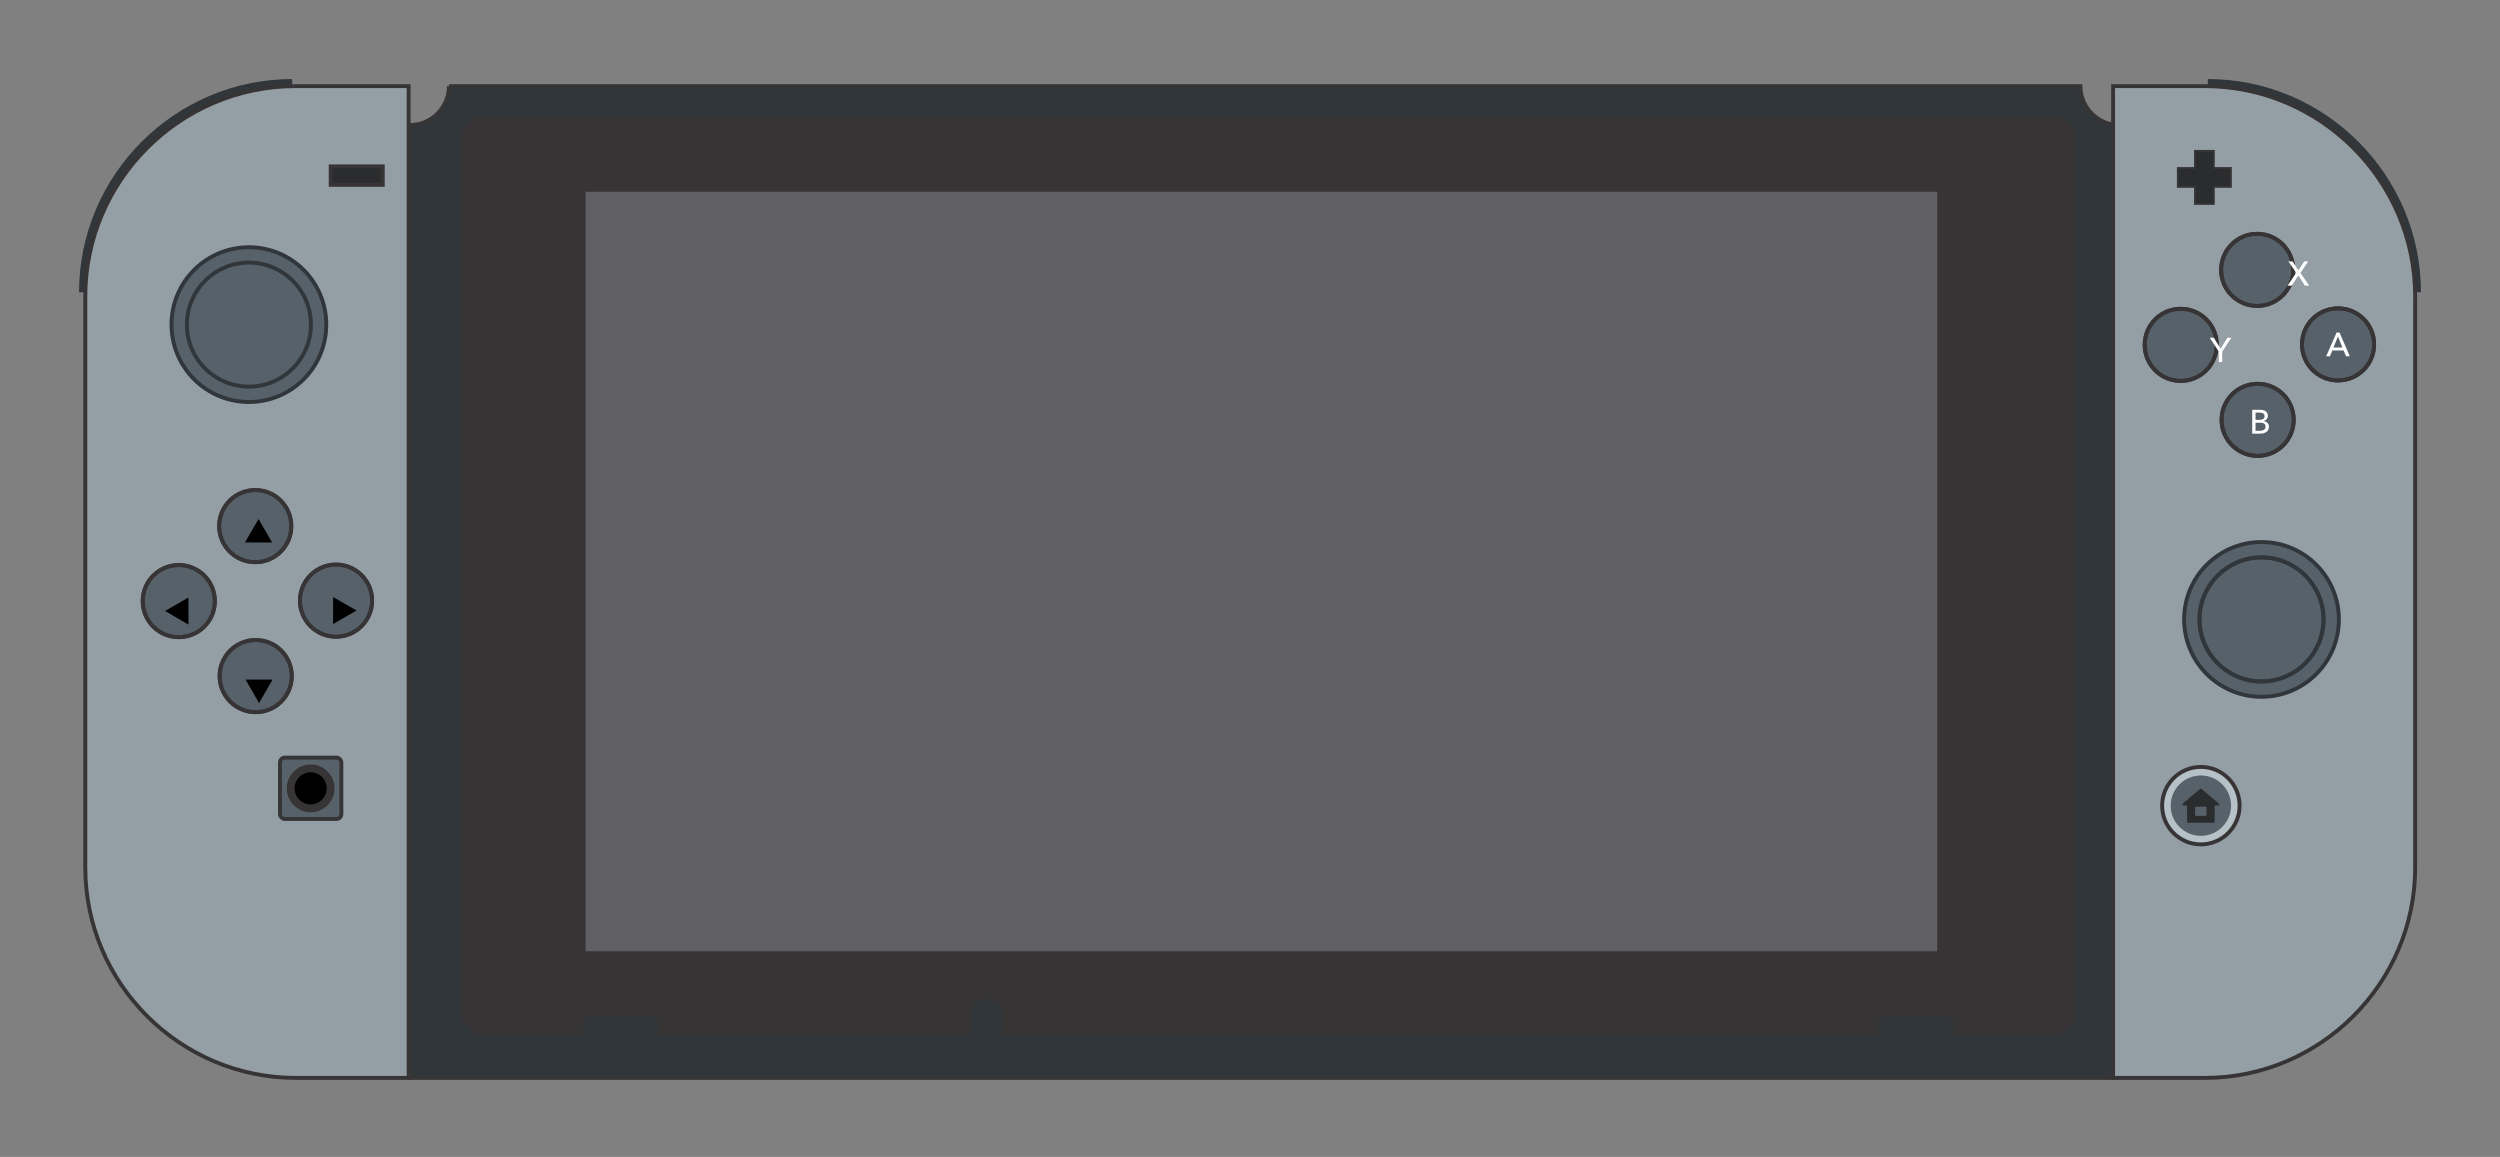 <?xml version="1.0" encoding="UTF-8"?>
<svg xmlns="http://www.w3.org/2000/svg" width="320" height="148.089" version="1.1">
	<rect width="100%" height="100%" fill="#808080" stroke="none"/>
	<g fill="#30363a">
		<path d="m 10.118,37.406 c 0,-15.004 12.284,-27.288 27.288,-27.288 l 0,27.288 -27.288,0 z"/>
		<path id="button-l1" fill="#ff0000" fill-opacity="0" d="m 10.118,37.406 c 0,-15.004 12.284,-27.288 27.288,-27.288 l 0,27.288 -27.288,0 z"/>
		<path d="m 309.882,37.406 c 0,-15.004 -12.284,-27.288 -27.288,-27.288 l 0,27.288 27.288,0 z"/>
		<path id="button-r1" fill="#ff0000" fill-opacity="0" d="m 309.882,37.406 c 0,-15.004 -12.284,-27.288 -27.288,-27.288 l 0,27.288 27.288,0 z"/>
	</g>
	<path fill="#30363a" stroke="#373435" stroke-width="0.5" d="m 57.462,11.025 208.833,0 c 0,2.461 1.814,4.534 4.181,4.923 l 0,122.023 -218.007,0 0,-121.964 c 2.744,0 4.994,-2.238 4.994,-4.982 z"/>
	<path fill="#373435" stroke="#373435" stroke-width="0.5" d="m 61.914,15.076 200.86,0 c 1.46,0 2.65,1.189 2.65,2.65 l 0,111.86 c 0,1.46 -1.19,2.65 -2.65,2.65 l -12.448,0 0,-1.131 c 0,-0.695 -0.565,-1.248 -1.248,-1.248 l -7.632,0 c -0.683,0 -1.248,0.554 -1.248,1.248 l 0,1.131 -111.695,0 0,-2.862 c 0,-0.942 -0.989,-1.719 -2.226,-1.719 -1.225,0 -2.214,0.777 -2.214,1.719 l 0,2.862 -39.571,0 0,-1.131 c 0,-0.695 -0.565,-1.248 -1.248,-1.248 l -7.632,0 c -0.695,0 -1.248,0.554 -1.248,1.248 l 0,1.131 -12.448,0 c -1.46,0 -2.65,-1.189 -2.65,-2.65 l 0,-111.86 c 0,-1.46 1.189,-2.65 2.65,-2.65 z"/>
	<rect fill="#606062" stroke="#373435" stroke-width="0.5" x="74.716" y="24.298" width="173.501" height="97.715"/>
	<path fill="#949ea5" stroke="#373435" stroke-width="0.5" d="m 270.476,11.025 11.742,0 c 14.804,0 26.923,12.119 26.923,26.923 l 0,73.101 c 0,14.804 -12.119,26.923 -26.923,26.923 l -11.742,0 0,-126.946 z"/>
	<path fill="#949ea5" stroke="#373435" stroke-width="0.5" d="m 37.841,11.025 14.462,0 0,126.946 -14.462,0 c -14.804,0 -26.923,-12.119 -26.923,-26.923 l 0,-73.101 c 0,-14.804 12.119,-26.923 26.923,-26.923 z"/>
	<rect fill="#2b2c2e" stroke="#373435" stroke-width="0.5" x="42.328" y="21.295" width="6.666" height="2.367"/>
	<circle fill="#56616a" stroke="#30363a" stroke-width="0.5" cx="31.858" cy="41.551" r="9.905"/>
	<circle id="button-l3-shadow" fill="#56616a" stroke="#30363a" stroke-width="0.5" cx="31.858" cy="41.551" r="7.938"/>
	<circle id="button-l3" fill-opacity="0" style="fill:#ff0000" cx="31.858" cy="41.551" r="7.938"/>
	<circle fill="#b5c0c7" stroke="#373435" stroke-width="0.5" cx="281.711" cy="103.123" r="4.958"/>
	<g fill="#56616a" stroke="#373435" stroke-width="0.5">
		<circle cx="32.671" cy="67.344" r="4.617"/>
		<circle cx="43.011" cy="76.883" r="4.617"/>
		<circle cx="32.73" cy="86.54" r="4.617"/>
		<circle cx="22.884" cy="76.942" r="4.617"/>
		<g fill-opacity="0" fill="#ff0000">
			<circle id="button-du" cx="32.671" cy="67.344" r="4.617"/>
			<circle id="button-dr" cx="43.011" cy="76.883" r="4.617"/>
			<circle id="button-dd" cx="32.73" cy="86.54" r="4.617"/>
			<circle id="button-dl" cx="22.884" cy="76.942" r="4.617"/>
		</g>
	</g>
	<polygon fill="#000000" points="1915,4693 1987,4818 2059,4943 1915,4943 1770,4943 1842,4818" transform="matrix(0.012,0,0,0.012,10.118,10.118)"/>
	<polygon fill="#000000" points="2960,5669 2835,5741 2710,5813 2710,5669 2710,5525 2835,5597" transform="matrix(0.012,0,0,0.012,10.118,10.118)"/>
	<polygon fill="#000000" points="917,5674 1042,5602 1167,5530 1167,5674 1167,5819 1042,5746" transform="matrix(0.012,0,0,0.012,10.118,10.118)"/>
	<polygon fill="#000000" points="1920,6656 1848,6531 1776,6406 1920,6406 2064,6406 1992,6531" transform="matrix(0.012,0,0,0.012,10.118,10.118)"/>
	<rect fill="#56616a" stroke="#373435" stroke-width="0.5" x="35.839" y="96.975" width="7.855" height="7.855" rx="0.624" ry="0.624"/>
	<circle stroke="#373435" cx="39.761" cy="100.908" r="2.556"/>
	<circle fill="#56616a" cx="281.711" cy="103.123" r="3.863"/>
	<polygon fill="#2b2c2e" stroke="#373435" stroke-width="20" points="22387,1150 22570,1150 22570,1332 22771,1332 22771,1150 22953,1150 22953,949 22771,949 22771,766 22570,766 22570,949 22387,949" transform="matrix(0.012,0,0,0.012,10.118,10.118)"/>
	<g fill="#56616a" stroke="#373435" stroke-width="0.5">
		<circle cx="288.919" cy="34.544" r="4.617"/>
		<circle cx="299.271" cy="44.084" r="4.617"/>
		<circle cx="288.978" cy="53.741" r="4.617"/>
		<circle cx="279.132" cy="44.142" r="4.617"/>
		<g fill-opacity="0" fill="#ff0000">
			<circle id="button-tr" cx="288.919" cy="34.544" r="4.617"/>
			<circle id="button-ci" cx="299.271" cy="44.084" r="4.617"/>
			<circle id="button-cr" cx="288.978" cy="53.741" r="4.617"/>
			<circle id="button-sq" cx="279.132" cy="44.142" r="4.617"/>
		</g>
	</g>
	<circle fill="#56616a" stroke="#30363a" stroke-width="0.5" cx="289.472" cy="79.286" r="9.905"/>
	<circle id="button-r3-shadow" fill="#56616a" stroke="#30363a" stroke-width="0.5" cx="289.472" cy="79.286" r="7.938"/>
	<circle id="button-r3" fill-opacity="0" fill="#ff0000" stroke="#30363a" stroke-width="0.5" cx="289.472" cy="79.286" r="7.938"/>
	<polygon fill="#fefefe" points="22861,3019 22824,3019 22824,2907 22727,2759 22771,2759 22843,2877 22916,2759 22958,2759 22861,2907" transform="matrix(0.012,0,0,0.012,10.118,10.118)"/>
	<polygon fill="#fefefe" points="23672,2095 23602,2204 23557,2204 23650,2067 23566,1945 23611,1945 23673,2041 23735,1945 23778,1945 23695,2068 23789,2204 23743,2204" transform="matrix(0.012,0,0,0.012,10.118,10.118)"/>
	<path fill="#fefefe" d="m 298.682,44.484 1.142,0 -0.565,-1.425 -0.577,1.425 z m -0.448,1.119 -0.483,0 1.331,-3.039 0.377,0 1.319,3.039 -0.483,0 -0.318,-0.742 -1.437,0 -0.306,0.742 z"/>
	<path fill="#fefefe" d="m 288.707,55.142 0.53,0 c 0.365,0 0.754,-0.106 0.754,-0.53 0,-0.353 -0.247,-0.506 -0.718,-0.506 l -0.565,0 0,1.036 z m 0,-1.401 0.554,0 c 0.33,0 0.601,-0.141 0.601,-0.471 0,-0.33 -0.259,-0.459 -0.671,-0.459 l -0.483,0 0,0.93 z m -0.424,-1.284 1.048,0 c 0.459,0 0.954,0.188 0.954,0.766 0,0.342 -0.212,0.577 -0.53,0.671 l 0,0.012 c 0.389,0.047 0.671,0.306 0.671,0.73 0,0.589 -0.506,0.872 -1.142,0.872 l -1.001,0 0,-3.05 z"/>
	<path fill="#2b2c2e" d="m 282.441,104.277 c 0,0.106 -0.047,0.153 -0.141,0.153 l -1.178,0 c -0.106,0 -0.153,-0.047 -0.153,-0.153 l 0,-0.883 c 0,-0.106 0.047,-0.141 0.153,-0.141 l 1.178,0 c 0.094,0 0.141,0.035 0.141,0.141 l 0,0.883 z m 1.555,-1.437 c -0.73,-0.624 -1.46,-1.248 -2.191,-1.861 -0.071,-0.071 -0.13,-0.071 -0.188,0 -0.742,0.612 -1.472,1.237 -2.202,1.861 -0.13,0.118 -0.082,0.259 0.094,0.259 l 0.283,0 c 0.106,0 0.153,0.047 0.153,0.153 l 0,1.908 c 0,0.106 0.035,0.153 0.141,0.153 l 3.239,0 c 0.106,0 0.153,-0.047 0.153,-0.153 l 0,-1.908 c 0,-0.106 0.035,-0.153 0.141,-0.153 l 0.283,0 c 0.177,0 0.236,-0.141 0.094,-0.259 z"/>
</svg>
